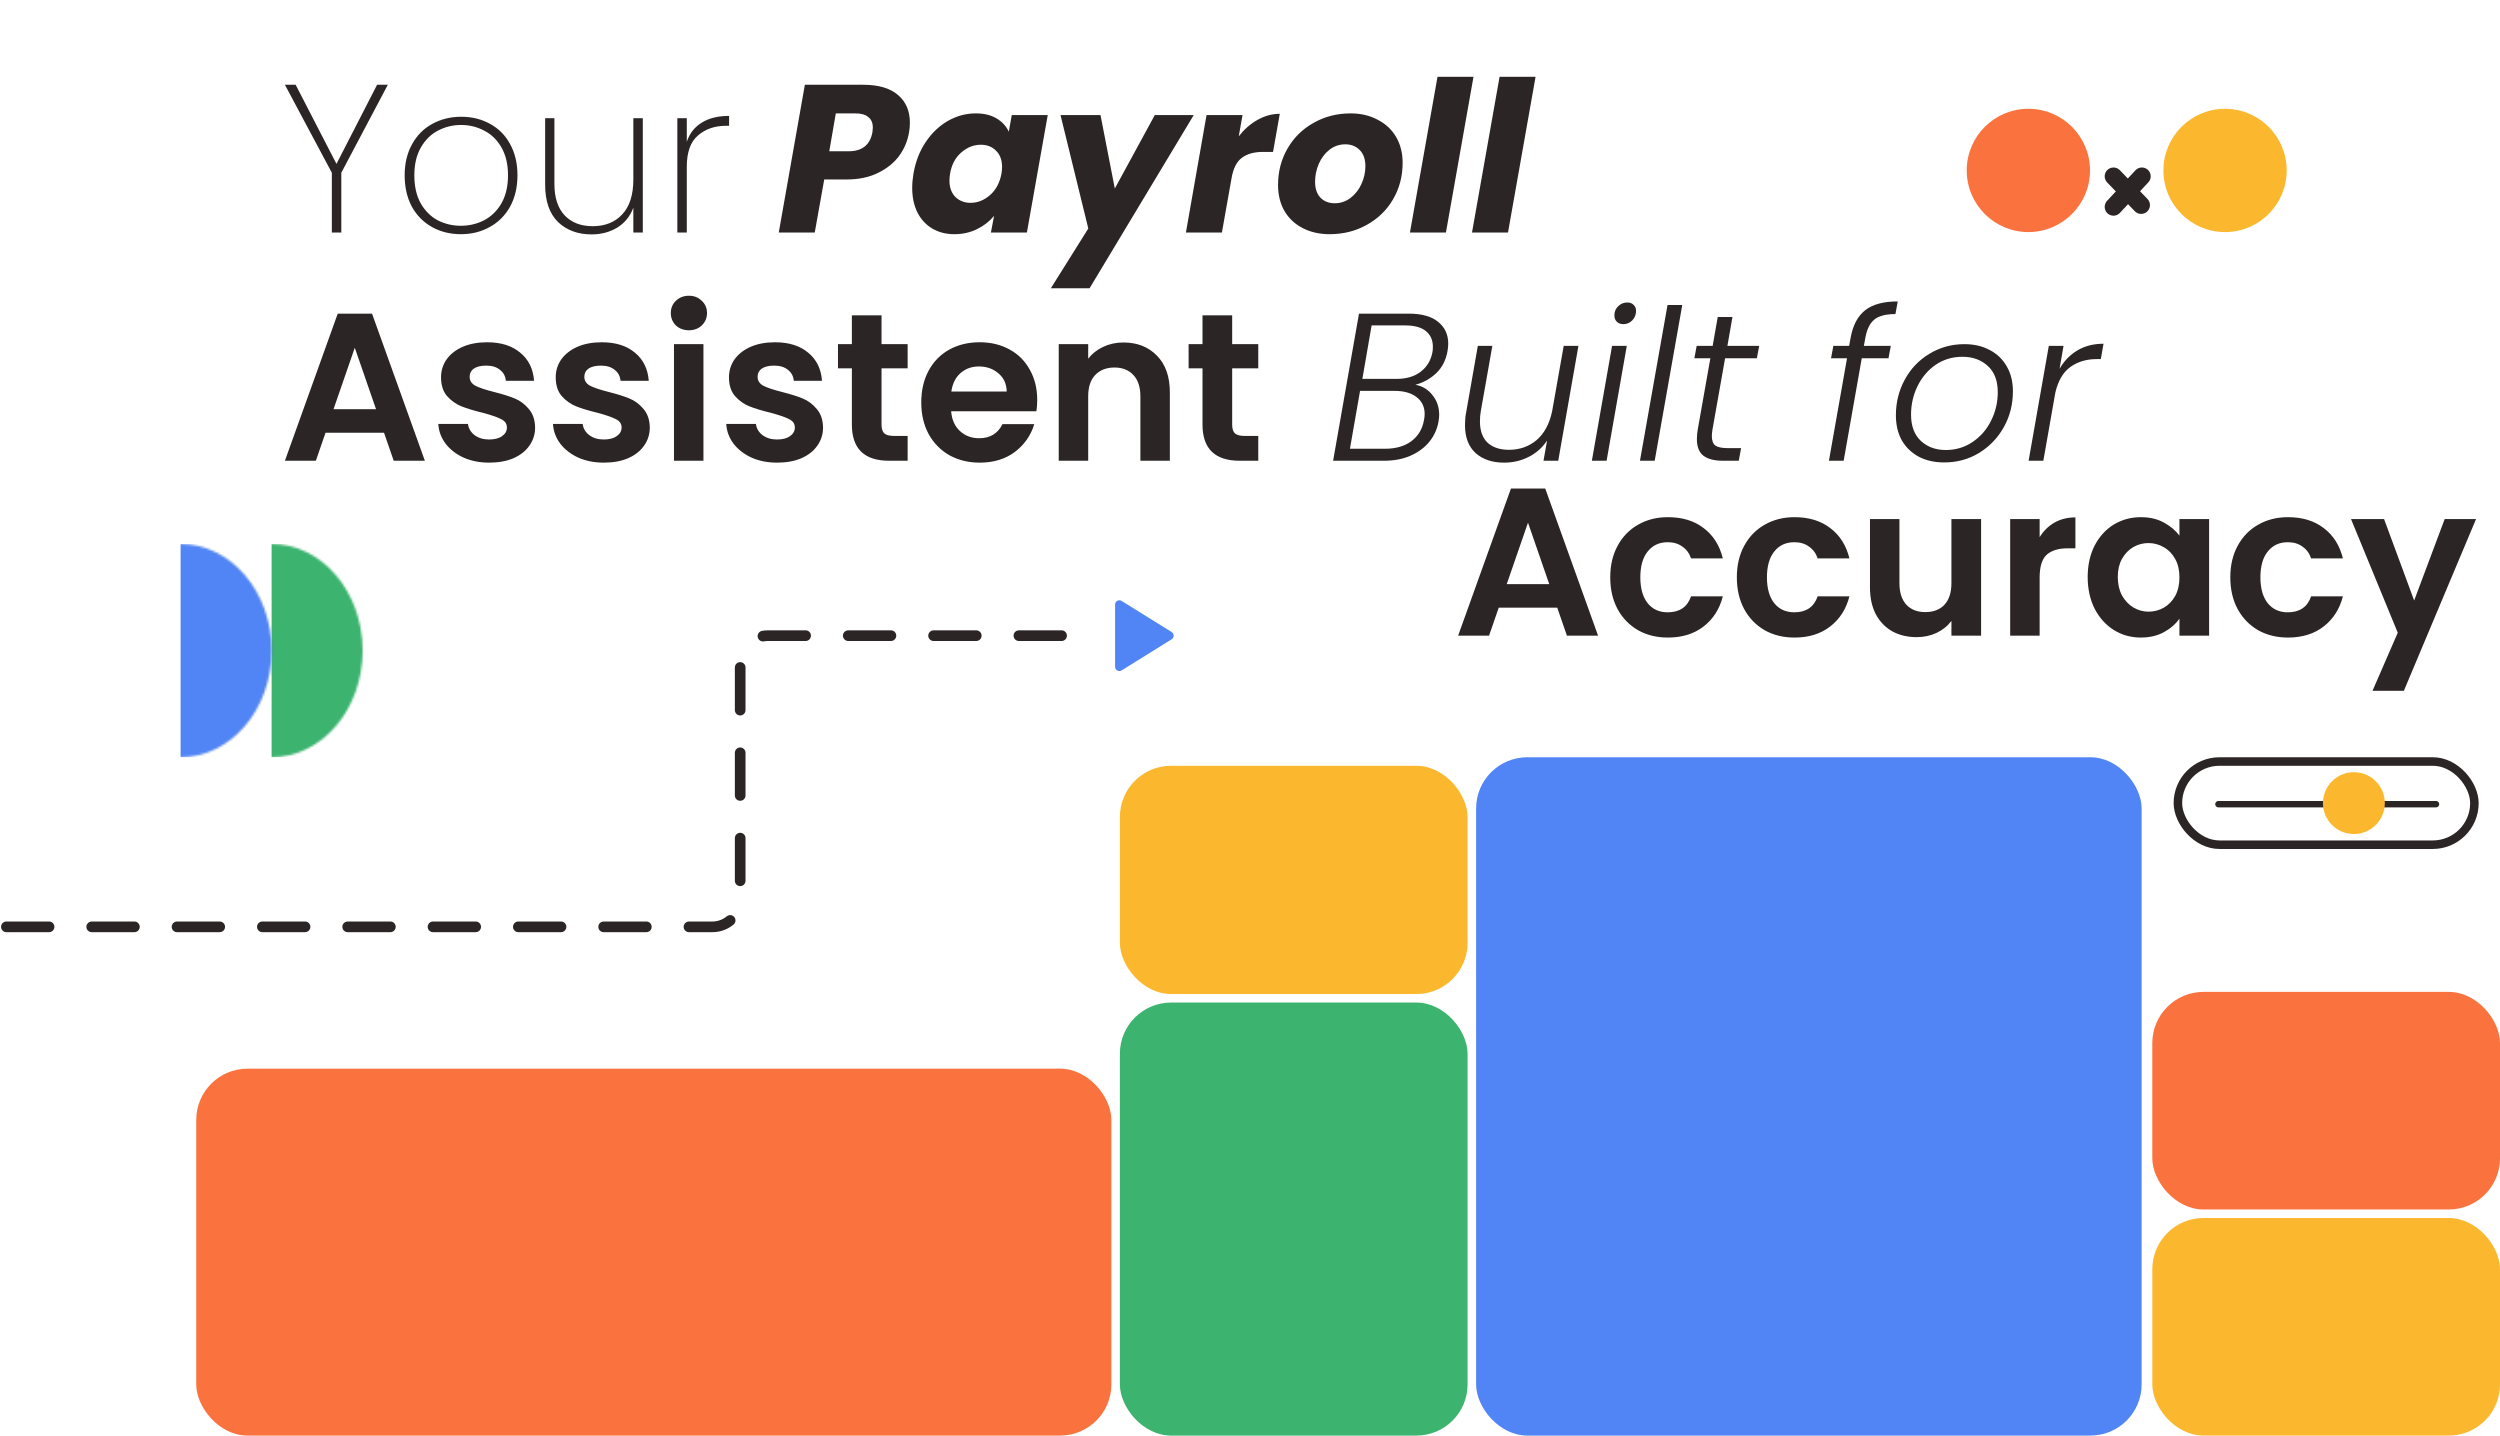 <svg width="1172" height="673" viewBox="0 0 1172 673" fill="none" xmlns="http://www.w3.org/2000/svg">
<path d="M426.158 62.036C425.5 66.048 423.955 69.732 421.521 73.086C419.087 76.375 415.766 79.039 411.556 81.078C407.412 83.117 402.512 84.137 396.855 84.137H386.397L381.957 109H365.085L377.32 39.738H404.649C411.885 39.738 417.344 41.349 421.028 44.572C424.711 47.73 426.553 52.038 426.553 57.498C426.553 59.142 426.421 60.655 426.158 62.036ZM397.842 70.916C404.156 70.916 407.872 67.956 408.991 62.036C409.122 60.984 409.188 60.227 409.188 59.767C409.188 57.662 408.497 56.05 407.116 54.932C405.801 53.748 403.762 53.156 400.999 53.156H391.823L388.765 70.916H397.842ZM428.232 81.374C429.219 75.717 431.159 70.751 434.054 66.476C436.948 62.2 440.434 58.912 444.512 56.609C448.59 54.307 452.898 53.156 457.437 53.156C461.318 53.156 464.574 53.946 467.205 55.524C469.836 57.103 471.743 59.175 472.927 61.74L474.308 53.946H491.18L481.412 109H464.541L466.021 101.206C463.916 103.771 461.252 105.843 458.029 107.421C454.806 109 451.254 109.789 447.373 109.789C443.492 109.789 440.039 108.901 437.014 107.125C434.054 105.349 431.751 102.85 430.107 99.627C428.463 96.338 427.64 92.49 427.64 88.083C427.64 85.978 427.838 83.742 428.232 81.374ZM469.474 81.473C469.671 80.289 469.77 79.204 469.77 78.217C469.77 74.994 468.816 72.462 466.909 70.62C465.067 68.778 462.699 67.857 459.805 67.857C456.45 67.857 453.392 69.074 450.629 71.508C447.867 73.876 446.123 77.165 445.4 81.374C445.203 82.558 445.104 83.643 445.104 84.63C445.104 87.853 446.025 90.418 447.867 92.326C449.774 94.168 452.142 95.088 454.97 95.088C458.325 95.088 461.383 93.872 464.146 91.438C466.909 89.004 468.685 85.683 469.474 81.473ZM515.916 53.946L522.625 88.379L541.371 53.946H559.624L510.786 135.146H492.631L510.194 107.125L497.17 53.946H515.916ZM580.722 63.911C583.287 60.622 586.214 58.057 589.503 56.215C592.858 54.307 596.344 53.354 599.961 53.354L596.804 71.212H592.167C587.957 71.212 584.636 72.133 582.202 73.974C579.768 75.75 578.157 78.907 577.367 83.446L572.829 109H555.957L565.626 53.946H582.498L580.722 63.911ZM623.318 109.789C618.583 109.789 614.373 108.836 610.69 106.928C607.006 105.021 604.145 102.324 602.106 98.838C600.133 95.352 599.146 91.306 599.146 86.702C599.146 80.453 600.626 74.764 603.586 69.633C606.546 64.503 610.624 60.49 615.82 57.596C621.016 54.636 626.805 53.156 633.185 53.156C637.921 53.156 642.13 54.143 645.814 56.116C649.563 58.024 652.457 60.721 654.496 64.207C656.535 67.693 657.555 71.738 657.555 76.342C657.555 82.657 656.042 88.379 653.016 93.51C650.056 98.575 645.945 102.554 640.683 105.448C635.487 108.342 629.699 109.789 623.318 109.789ZM625.686 95.286C628.449 95.286 630.916 94.463 633.086 92.819C635.323 91.109 637.033 88.938 638.217 86.307C639.466 83.611 640.091 80.815 640.091 77.921C640.091 74.632 639.203 72.1 637.427 70.324C635.651 68.548 633.415 67.66 630.718 67.66C627.89 67.66 625.39 68.515 623.22 70.225C621.115 71.87 619.471 74.04 618.287 76.737C617.103 79.434 616.511 82.262 616.511 85.222C616.511 88.445 617.366 90.945 619.076 92.721C620.786 94.431 622.99 95.286 625.686 95.286ZM690.777 35.989L677.852 109H660.98L673.905 35.989H690.777ZM719.875 35.989L706.95 109H690.078L703.003 35.989H719.875Z" fill="#2B2525"/>
<path d="M180.036 202.878H152.607L148.069 216H133.565L158.33 147.034H174.412L199.177 216H184.574L180.036 202.878ZM176.287 191.827L166.322 163.018L156.357 191.827H176.287ZM229.35 216.888C224.877 216.888 220.865 216.099 217.313 214.52C213.761 212.876 210.933 210.672 208.828 207.91C206.789 205.147 205.671 202.088 205.473 198.734H219.385C219.648 200.839 220.668 202.582 222.444 203.963C224.285 205.344 226.555 206.035 229.251 206.035C231.882 206.035 233.921 205.509 235.369 204.456C236.881 203.404 237.638 202.056 237.638 200.411C237.638 198.635 236.717 197.32 234.875 196.465C233.099 195.544 230.238 194.557 226.291 193.505C222.213 192.518 218.859 191.498 216.228 190.446C213.663 189.394 211.426 187.782 209.519 185.612C207.677 183.441 206.756 180.514 206.756 176.83C206.756 173.805 207.611 171.042 209.321 168.543C211.097 166.043 213.597 164.07 216.82 162.623C220.109 161.176 223.956 160.452 228.363 160.452C234.875 160.452 240.072 162.097 243.952 165.385C247.833 168.608 249.971 172.983 250.365 178.508H237.145C236.947 176.337 236.026 174.627 234.382 173.377C232.803 172.062 230.666 171.404 227.969 171.404C225.469 171.404 223.529 171.864 222.148 172.785C220.832 173.706 220.174 174.989 220.174 176.633C220.174 178.475 221.095 179.889 222.937 180.876C224.779 181.797 227.64 182.75 231.521 183.737C235.467 184.724 238.723 185.743 241.288 186.796C243.854 187.848 246.057 189.492 247.899 191.729C249.806 193.899 250.793 196.793 250.859 200.411C250.859 203.568 249.971 206.397 248.195 208.896C246.485 211.396 243.985 213.369 240.696 214.816C237.473 216.197 233.691 216.888 229.35 216.888ZM283.114 216.888C278.641 216.888 274.629 216.099 271.077 214.52C267.525 212.876 264.697 210.672 262.592 207.91C260.553 205.147 259.435 202.088 259.237 198.734H273.149C273.412 200.839 274.432 202.582 276.208 203.963C278.049 205.344 280.319 206.035 283.015 206.035C285.646 206.035 287.686 205.509 289.133 204.456C290.645 203.404 291.402 202.056 291.402 200.411C291.402 198.635 290.481 197.32 288.639 196.465C286.863 195.544 284.002 194.557 280.056 193.505C275.977 192.518 272.623 191.498 269.992 190.446C267.427 189.394 265.19 187.782 263.283 185.612C261.441 183.441 260.52 180.514 260.52 176.83C260.52 173.805 261.375 171.042 263.085 168.543C264.861 166.043 267.361 164.07 270.584 162.623C273.873 161.176 277.721 160.452 282.127 160.452C288.639 160.452 293.836 162.097 297.716 165.385C301.597 168.608 303.735 172.983 304.13 178.508H290.909C290.711 176.337 289.79 174.627 288.146 173.377C286.567 172.062 284.43 171.404 281.733 171.404C279.233 171.404 277.293 171.864 275.912 172.785C274.596 173.706 273.938 174.989 273.938 176.633C273.938 178.475 274.859 179.889 276.701 180.876C278.543 181.797 281.404 182.75 285.285 183.737C289.231 184.724 292.487 185.743 295.052 186.796C297.618 187.848 299.821 189.492 301.663 191.729C303.57 193.899 304.557 196.793 304.623 200.411C304.623 203.568 303.735 206.397 301.959 208.896C300.249 211.396 297.749 213.369 294.46 214.816C291.237 216.197 287.455 216.888 283.114 216.888ZM322.967 154.828C320.533 154.828 318.494 154.072 316.849 152.559C315.271 150.981 314.482 149.04 314.482 146.738C314.482 144.436 315.271 142.528 316.849 141.016C318.494 139.437 320.533 138.648 322.967 138.648C325.4 138.648 327.406 139.437 328.985 141.016C330.629 142.528 331.452 144.436 331.452 146.738C331.452 149.04 330.629 150.981 328.985 152.559C327.406 154.072 325.4 154.828 322.967 154.828ZM329.774 161.34V216H315.961V161.34H329.774ZM364.338 216.888C359.866 216.888 355.853 216.099 352.301 214.52C348.749 212.876 345.921 210.672 343.816 207.91C341.777 205.147 340.659 202.088 340.462 198.734H354.373C354.636 200.839 355.656 202.582 357.432 203.963C359.274 205.344 361.543 206.035 364.24 206.035C366.871 206.035 368.91 205.509 370.357 204.456C371.87 203.404 372.626 202.056 372.626 200.411C372.626 198.635 371.705 197.32 369.863 196.465C368.088 195.544 365.226 194.557 361.28 193.505C357.202 192.518 353.847 191.498 351.216 190.446C348.651 189.394 346.414 187.782 344.507 185.612C342.665 183.441 341.744 180.514 341.744 176.83C341.744 173.805 342.599 171.042 344.31 168.543C346.086 166.043 348.585 164.07 351.808 162.623C355.097 161.176 358.945 160.452 363.352 160.452C369.863 160.452 375.06 162.097 378.941 165.385C382.821 168.608 384.959 172.983 385.354 178.508H372.133C371.935 176.337 371.015 174.627 369.37 173.377C367.792 172.062 365.654 171.404 362.957 171.404C360.458 171.404 358.517 171.864 357.136 172.785C355.82 173.706 355.163 174.989 355.163 176.633C355.163 178.475 356.083 179.889 357.925 180.876C359.767 181.797 362.628 182.75 366.509 183.737C370.455 184.724 373.711 185.743 376.277 186.796C378.842 187.848 381.045 189.492 382.887 191.729C384.795 193.899 385.781 196.793 385.847 200.411C385.847 203.568 384.959 206.397 383.183 208.896C381.473 211.396 378.973 213.369 375.685 214.816C372.462 216.197 368.68 216.888 364.338 216.888ZM413.268 172.687V199.128C413.268 200.97 413.695 202.319 414.55 203.174C415.471 203.963 416.984 204.358 419.089 204.358H425.502V216H416.82C405.177 216 399.356 210.343 399.356 199.03V172.687H392.844V161.34H399.356V147.823H413.268V161.34H425.502V172.687H413.268ZM486.249 187.486C486.249 189.459 486.117 191.235 485.854 192.814H445.895C446.224 196.761 447.606 199.852 450.039 202.088C452.473 204.325 455.466 205.443 459.018 205.443C464.148 205.443 467.799 203.239 469.969 198.832H484.868C483.289 204.095 480.263 208.436 475.791 211.856C471.318 215.211 465.826 216.888 459.314 216.888C454.052 216.888 449.316 215.737 445.106 213.435C440.962 211.067 437.706 207.745 435.338 203.47C433.036 199.194 431.885 194.261 431.885 188.67C431.885 183.013 433.036 178.047 435.338 173.772C437.641 169.496 440.864 166.208 445.008 163.906C449.151 161.603 453.92 160.452 459.314 160.452C464.51 160.452 469.147 161.57 473.225 163.807C477.369 166.043 480.559 169.233 482.796 173.377C485.098 177.455 486.249 182.158 486.249 187.486ZM471.943 183.54C471.877 179.988 470.594 177.159 468.095 175.055C465.595 172.884 462.537 171.799 458.919 171.799C455.499 171.799 452.605 172.851 450.237 174.956C447.935 176.995 446.52 179.856 445.994 183.54H471.943ZM526.621 160.551C533.133 160.551 538.395 162.623 542.407 166.767C546.42 170.845 548.426 176.567 548.426 183.934V216H534.613V185.809C534.613 181.468 533.527 178.146 531.357 175.844C529.186 173.476 526.226 172.292 522.477 172.292C518.662 172.292 515.636 173.476 513.4 175.844C511.229 178.146 510.144 181.468 510.144 185.809V216H496.331V161.34H510.144V168.148C511.986 165.78 514.321 163.938 517.149 162.623C520.043 161.242 523.201 160.551 526.621 160.551ZM577.643 172.687V199.128C577.643 200.97 578.071 202.319 578.926 203.174C579.847 203.963 581.36 204.358 583.464 204.358H589.878V216H581.195C569.553 216 563.732 210.343 563.732 199.03V172.687H557.22V161.34H563.732V147.823H577.643V161.34H589.878V172.687H577.643Z" fill="#2B2525"/>
<path d="M730.036 284.878H702.607L698.069 298H683.565L708.33 229.034H724.412L749.177 298H734.574L730.036 284.878ZM726.287 273.827L716.322 245.018L706.357 273.827H726.287ZM754.881 270.67C754.881 265.013 756.033 260.08 758.335 255.871C760.637 251.595 763.827 248.306 767.905 246.004C771.983 243.636 776.653 242.452 781.915 242.452C788.69 242.452 794.281 244.162 798.688 247.583C803.161 250.937 806.154 255.673 807.667 261.79H792.768C791.979 259.422 790.631 257.581 788.723 256.265C786.881 254.884 784.579 254.193 781.817 254.193C777.87 254.193 774.746 255.64 772.444 258.534C770.141 261.363 768.99 265.408 768.99 270.67C768.99 275.866 770.141 279.912 772.444 282.806C774.746 285.634 777.87 287.048 781.817 287.048C787.408 287.048 791.058 284.549 792.768 279.55H807.667C806.154 285.47 803.161 290.173 798.688 293.659C794.215 297.145 788.624 298.888 781.915 298.888C776.653 298.888 771.983 297.737 767.905 295.435C763.827 293.067 760.637 289.778 758.335 285.568C756.033 281.293 754.881 276.327 754.881 270.67ZM814.234 270.67C814.234 265.013 815.385 260.08 817.687 255.871C819.989 251.595 823.179 248.306 827.258 246.004C831.336 243.636 836.006 242.452 841.268 242.452C848.043 242.452 853.634 244.162 858.041 247.583C862.513 250.937 865.506 255.673 867.019 261.79H852.121C851.331 259.422 849.983 257.581 848.076 256.265C846.234 254.884 843.932 254.193 841.169 254.193C837.223 254.193 834.098 255.64 831.796 258.534C829.494 261.363 828.343 265.408 828.343 270.67C828.343 275.866 829.494 279.912 831.796 282.806C834.098 285.634 837.223 287.048 841.169 287.048C846.76 287.048 850.411 284.549 852.121 279.55H867.019C865.506 285.47 862.513 290.173 858.041 293.659C853.568 297.145 847.977 298.888 841.268 298.888C836.006 298.888 831.336 297.737 827.258 295.435C823.179 293.067 819.989 289.778 817.687 285.568C815.385 281.293 814.234 276.327 814.234 270.67ZM928.739 243.34V298H914.828V291.094C913.052 293.461 910.717 295.336 907.823 296.717C904.994 298.033 901.903 298.691 898.548 298.691C894.273 298.691 890.491 297.803 887.202 296.027C883.913 294.185 881.315 291.521 879.407 288.035C877.566 284.483 876.645 280.273 876.645 275.406V243.34H890.458V273.433C890.458 277.774 891.543 281.128 893.714 283.496C895.884 285.799 898.844 286.95 902.593 286.95C906.408 286.95 909.401 285.799 911.572 283.496C913.742 281.128 914.828 277.774 914.828 273.433V243.34H928.739ZM956.181 251.825C957.957 248.931 960.259 246.662 963.087 245.018C965.982 243.373 969.27 242.551 972.954 242.551V257.055H969.303C964.962 257.055 961.673 258.074 959.437 260.113C957.266 262.152 956.181 265.704 956.181 270.769V298H942.368V243.34H956.181V251.825ZM978.706 270.473C978.706 264.948 979.791 260.047 981.962 255.772C984.198 251.496 987.191 248.208 990.94 245.906C994.755 243.603 998.997 242.452 1003.67 242.452C1007.75 242.452 1011.3 243.274 1014.32 244.919C1017.41 246.563 1019.88 248.635 1021.72 251.135V243.34H1035.63V298H1021.72V290.008C1019.95 292.573 1017.48 294.711 1014.32 296.421C1011.23 298.066 1007.65 298.888 1003.57 298.888C998.965 298.888 994.755 297.704 990.94 295.336C987.191 292.968 984.198 289.646 981.962 285.371C979.791 281.03 978.706 276.064 978.706 270.473ZM1021.72 270.67C1021.72 267.316 1021.07 264.454 1019.75 262.086C1018.43 259.653 1016.66 257.811 1014.42 256.561C1012.19 255.246 1009.78 254.588 1007.22 254.588C1004.65 254.588 1002.29 255.213 1000.12 256.463C997.945 257.712 996.169 259.554 994.788 261.988C993.472 264.356 992.815 267.184 992.815 270.473C992.815 273.762 993.472 276.656 994.788 279.155C996.169 281.589 997.945 283.464 1000.12 284.779C1002.35 286.095 1004.72 286.752 1007.22 286.752C1009.78 286.752 1012.19 286.127 1014.42 284.878C1016.66 283.562 1018.43 281.72 1019.75 279.353C1021.07 276.919 1021.72 274.025 1021.72 270.67ZM1045.57 270.67C1045.57 265.013 1046.72 260.08 1049.03 255.871C1051.33 251.595 1054.52 248.306 1058.6 246.004C1062.68 243.636 1067.35 242.452 1072.61 242.452C1079.38 242.452 1084.97 244.162 1089.38 247.583C1093.85 250.937 1096.85 255.673 1098.36 261.79H1083.46C1082.67 259.422 1081.32 257.581 1079.42 256.265C1077.57 254.884 1075.27 254.193 1072.51 254.193C1068.56 254.193 1065.44 255.64 1063.14 258.534C1060.83 261.363 1059.68 265.408 1059.68 270.67C1059.68 275.866 1060.83 279.912 1063.14 282.806C1065.44 285.634 1068.56 287.048 1072.51 287.048C1078.1 287.048 1081.75 284.549 1083.46 279.55H1098.36C1096.85 285.47 1093.85 290.173 1089.38 293.659C1084.91 297.145 1079.32 298.888 1072.61 298.888C1067.35 298.888 1062.68 297.737 1058.6 295.435C1054.52 293.067 1051.33 289.778 1049.03 285.568C1046.72 281.293 1045.57 276.327 1045.57 270.67ZM1160.77 243.34L1126.93 323.85H1112.23L1124.07 296.619L1102.16 243.34H1117.65L1131.76 281.523L1146.07 243.34H1160.77Z" fill="#2B2525"/>
<path d="M181.812 39.738L160.007 80.98V109H155.567V80.98L133.565 39.738H138.597L157.738 76.836L176.78 39.738H181.812ZM216.05 109.789C211.051 109.789 206.545 108.671 202.533 106.435C198.52 104.198 195.363 101.008 193.061 96.864C190.825 92.655 189.706 87.754 189.706 82.163C189.706 76.638 190.858 71.804 193.16 67.66C195.462 63.45 198.619 60.26 202.631 58.09C206.71 55.853 211.248 54.735 216.247 54.735C221.246 54.735 225.752 55.853 229.764 58.09C233.776 60.26 236.901 63.417 239.137 67.561C241.439 71.705 242.59 76.573 242.59 82.163C242.59 87.754 241.439 92.655 239.137 96.864C236.835 101.008 233.645 104.198 229.567 106.435C225.554 108.671 221.049 109.789 216.05 109.789ZM216.05 105.843C219.931 105.843 223.548 104.988 226.903 103.278C230.323 101.502 233.053 98.838 235.092 95.286C237.131 91.734 238.15 87.36 238.15 82.163C238.15 77.033 237.131 72.692 235.092 69.14C233.053 65.588 230.356 62.957 227.001 61.247C223.647 59.471 220.029 58.583 216.148 58.583C212.268 58.583 208.65 59.471 205.295 61.247C202.007 62.957 199.343 65.588 197.304 69.14C195.265 72.692 194.245 77.033 194.245 82.163C194.245 87.36 195.232 91.734 197.205 95.286C199.244 98.838 201.908 101.502 205.197 103.278C208.551 104.988 212.169 105.843 216.05 105.843ZM301.348 55.426V109H296.908V97.358C295.395 101.436 292.863 104.56 289.311 106.731C285.825 108.836 281.812 109.888 277.274 109.888C270.893 109.888 265.664 107.948 261.586 104.067C257.574 100.12 255.568 94.299 255.568 86.603V55.426H259.909V86.307C259.909 92.688 261.52 97.588 264.743 101.008C267.966 104.363 272.341 106.04 277.866 106.04C283.654 106.04 288.258 104.198 291.679 100.515C295.165 96.832 296.908 91.372 296.908 84.137V55.426H301.348ZM321.973 66.476C323.289 62.529 325.624 59.537 328.978 57.498C332.333 55.393 336.608 54.34 341.804 54.34V58.977H340.324C335.062 58.977 330.688 60.49 327.202 63.516C323.716 66.476 321.973 71.343 321.973 78.118V109H317.533V55.426H321.973V66.476Z" fill="#2B2525"/>
<path d="M678.633 164.399C677.909 168.674 676.166 172.16 673.404 174.857C670.641 177.488 667.352 179.33 663.537 180.382C666.826 180.974 669.49 182.586 671.529 185.217C673.634 187.782 674.686 190.874 674.686 194.491C674.686 195.412 674.588 196.432 674.39 197.55C673.798 201.036 672.384 204.193 670.148 207.022C667.912 209.784 664.952 211.988 661.268 213.632C657.651 215.211 653.507 216 648.837 216H624.96L637.096 147.034H660.38C666.497 147.034 671.102 148.317 674.193 150.882C677.35 153.447 678.929 156.835 678.929 161.044C678.929 162.097 678.83 163.215 678.633 164.399ZM671.529 165.089C671.661 164.497 671.727 163.642 671.727 162.524C671.727 159.433 670.641 156.999 668.471 155.223C666.3 153.447 663.077 152.559 658.802 152.559H643.015L638.674 177.62H654.756C659.361 177.62 663.11 176.502 666.004 174.265C668.964 172.029 670.806 168.97 671.529 165.089ZM667.583 196.859C667.78 195.873 667.879 194.952 667.879 194.097C667.879 190.742 666.629 188.111 664.129 186.204C661.63 184.23 658.177 183.244 653.77 183.244H637.589L632.853 210.376H649.33C654.329 210.376 658.44 209.192 661.663 206.824C664.886 204.391 666.859 201.069 667.583 196.859ZM739.97 162.13L730.499 216H723.592L725.269 206.528C723.033 209.883 720.139 212.448 716.587 214.224C713.035 216 709.22 216.888 705.142 216.888C699.617 216.888 695.177 215.408 691.822 212.448C688.468 209.422 686.791 205.048 686.791 199.326C686.791 197.221 686.955 195.313 687.284 193.603L692.809 162.13H699.617L694.19 192.814C693.927 194.327 693.796 195.905 693.796 197.55C693.796 201.891 694.98 205.213 697.348 207.515C699.781 209.751 703.136 210.869 707.411 210.869C712.41 210.869 716.719 209.357 720.336 206.331C723.954 203.239 726.388 198.734 727.637 192.814L733.064 162.13H739.97ZM761.066 151.967C759.816 151.967 758.797 151.605 758.007 150.882C757.218 150.093 756.823 149.073 756.823 147.823C756.823 146.113 757.415 144.699 758.599 143.581C759.783 142.397 761.197 141.805 762.842 141.805C764.092 141.805 765.078 142.167 765.802 142.89C766.591 143.614 766.986 144.567 766.986 145.751C766.986 147.462 766.394 148.942 765.21 150.191C764.026 151.375 762.644 151.967 761.066 151.967ZM762.644 162.13L753.173 216H746.266L755.738 162.13H762.644ZM788.644 142.989L775.719 216H768.812L781.737 142.989H788.644ZM802.804 201.398C802.606 202.582 802.508 203.601 802.508 204.456C802.508 206.561 803.067 208.041 804.185 208.896C805.369 209.686 807.276 210.08 809.907 210.08H816.222L815.137 216H807.737C803.659 216 800.6 215.211 798.561 213.632C796.522 212.053 795.503 209.455 795.503 205.838C795.503 204.391 795.634 202.911 795.897 201.398L801.817 167.951H794.319L795.404 162.13H802.902L805.27 148.613H812.177L809.809 162.13H824.707L823.622 167.951H808.724L802.804 201.398ZM888.579 147.231C884.106 147.231 880.817 148.086 878.712 149.797C876.608 151.507 875.193 154.368 874.47 158.38L873.779 162.13H886.408L885.323 167.951H872.793L864.307 216H857.401L865.886 167.951H858.388L859.473 162.13H866.873L867.563 158.38C868.616 152.526 870.885 148.218 874.371 145.455C877.857 142.693 882.955 141.312 889.664 141.312L888.579 147.231ZM911.389 216.789C906.917 216.789 902.97 215.901 899.55 214.125C896.129 212.284 893.465 209.718 891.558 206.43C889.716 203.075 888.795 199.161 888.795 194.689C888.795 188.637 890.177 183.079 892.939 178.014C895.702 172.884 899.55 168.839 904.483 165.879C909.416 162.853 914.908 161.34 920.96 161.34C925.433 161.34 929.379 162.261 932.799 164.103C936.22 165.879 938.884 168.444 940.791 171.799C942.699 175.087 943.652 178.968 943.652 183.441C943.652 189.558 942.238 195.149 939.41 200.214C936.582 205.279 932.701 209.324 927.768 212.349C922.9 215.309 917.441 216.789 911.389 216.789ZM912.179 210.968C916.849 210.968 921.026 209.718 924.709 207.219C928.458 204.719 931.352 201.398 933.391 197.254C935.496 193.11 936.549 188.637 936.549 183.836C936.549 178.442 934.97 174.331 931.813 171.503C928.721 168.674 924.775 167.26 919.973 167.26C915.303 167.26 911.126 168.51 907.443 171.009C903.825 173.509 900.997 176.83 898.958 180.974C896.919 185.118 895.899 189.591 895.899 194.393C895.899 199.72 897.445 203.831 900.536 206.726C903.628 209.554 907.509 210.968 912.179 210.968ZM965.516 172.884C967.687 169.135 970.515 166.241 974.002 164.202C977.488 162.162 981.533 161.143 986.137 161.143L984.855 168.345H982.881C978.145 168.345 974.067 169.562 970.647 171.996C967.227 174.43 964.859 178.442 963.543 184.033L957.919 216H951.013L960.485 162.13H967.391L965.516 172.884Z" fill="#2B2525"/>
<mask id="mask0_54_15" style="mask-type:alpha" maskUnits="userSpaceOnUse" x="84" y="255" width="86" height="100">
<ellipse cx="127.333" cy="305" rx="42.667" ry="50" transform="rotate(180 127.333 305)" fill="#3CB36F"/>
</mask>
<g mask="url(#mask0_54_15)">
<rect x="212.667" y="355" width="85.333" height="100" transform="rotate(180 212.667 355)" fill="#3CB36F"/>
</g>
<mask id="mask1_54_15" style="mask-type:alpha" maskUnits="userSpaceOnUse" x="42" y="255" width="86" height="100">
<ellipse cx="84.667" cy="305" rx="42.667" ry="50" transform="rotate(180 84.667 305)" fill="#5185F5"/>
</mask>
<g mask="url(#mask1_54_15)">
<rect x="170" y="355" width="85.333" height="100" transform="rotate(180 170 355)" fill="#5185F5"/>
</g>
<circle cx="950.899" cy="79.899" r="28.899" fill="#FA723D"/>
<circle cx="1043.1" cy="79.899" r="28.899" fill="#FBB82E"/>
<path d="M990.807 96.981L1004.12 82.651" stroke="#2B2525" stroke-width="8.257" stroke-linecap="round"/>
<path d="M1003.77 96.15L990.807 82.651" stroke="#2B2525" stroke-width="8.257" stroke-linecap="round"/>
<path d="M1040 377H1142" stroke="#2B2525" stroke-width="3" stroke-linecap="round"/>
<circle cx="1103.5" cy="376.5" r="14.5" fill="#FBB82E"/>
<rect x="1021" y="357" width="139" height="39" rx="19.5" stroke="#2B2525" stroke-width="4"/>
<path d="M3 434.5H334C341.18 434.5 347 428.68 347 421.5V311C347 303.82 352.82 298 360 298H507.5" stroke="#2B2525" stroke-width="5" stroke-linecap="round" stroke-dasharray="20 20"/>
<path d="M549.268 296.302C550.527 297.084 550.527 298.916 549.268 299.698L525.806 314.286C524.474 315.115 522.75 314.157 522.75 312.588V283.412C522.75 281.843 524.474 280.885 525.806 281.714L549.268 296.302Z" fill="#5185F5"/>
<rect x="525" y="359" width="163" height="107" rx="24" fill="#FBB82E"/>
<rect x="525" y="470" width="163" height="203" rx="24" fill="#3CB36F"/>
<rect x="1009" y="571" width="163" height="102" rx="24" fill="#FBB82E"/>
<rect x="1009" y="465" width="163" height="102" rx="24" fill="#FA723D"/>
<rect x="692" y="355" width="312" height="318" rx="24" fill="#5185F5"/>
<rect x="92" y="501" width="429" height="172" rx="24" fill="#FA723D"/>
</svg>
